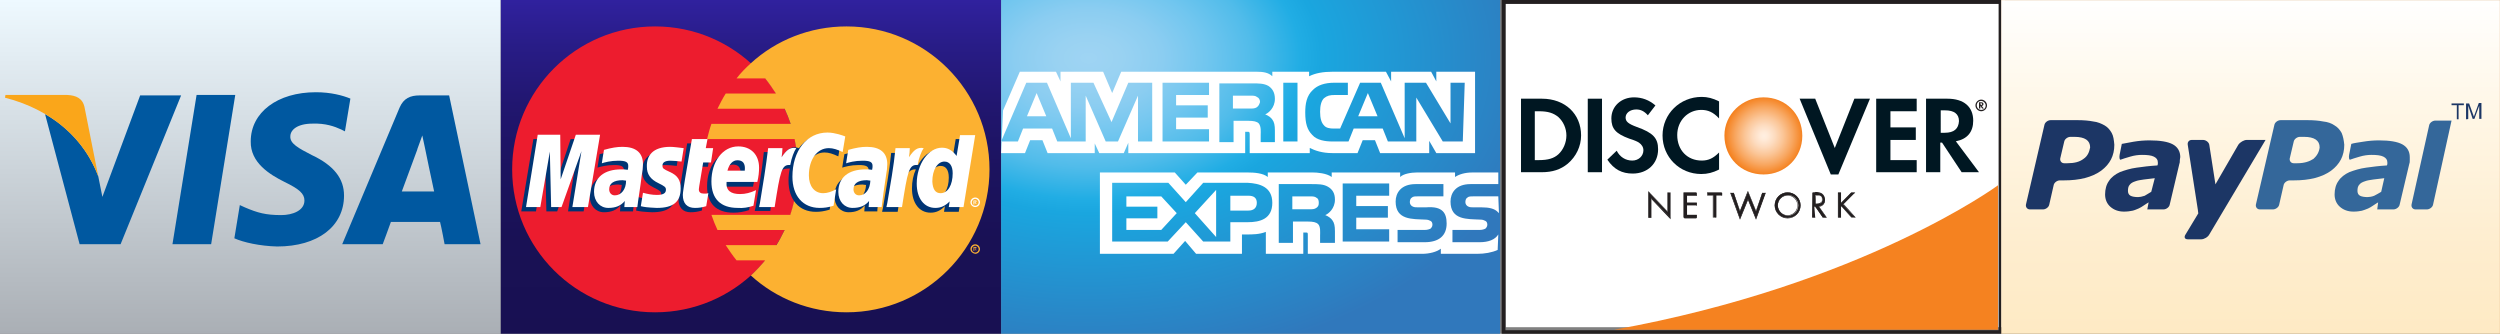 <?xml version="1.0" encoding="utf-8"?>
<!-- Generator: Adobe Illustrator 17.1.0, SVG Export Plug-In . SVG Version: 6.00 Build 0)  -->
<!DOCTYPE svg PUBLIC "-//W3C//DTD SVG 1.1//EN" "http://www.w3.org/Graphics/SVG/1.1/DTD/svg11.dtd">
<svg version="1.1" xmlns="http://www.w3.org/2000/svg" xmlns:xlink="http://www.w3.org/1999/xlink" x="0px" y="0px"
	 viewBox="0 0 12402.011 1655.435" enable-background="new 0 0 12402.011 1655.435" xml:space="preserve">
<rect x="0" y="0" width="12402.011" height="1655.435" fill="#808080" stroke="none"/>
<g id="Mastercard">
	<linearGradient id="SVGID_1_" gradientUnits="userSpaceOnUse" x1="3724.729" y1="-5.574293e-08" x2="3724.729" y2="1655.435">
		<stop  offset="0" style="stop-color:#30219E"/>
		<stop  offset="0.142" style="stop-color:#281C86"/>
		<stop  offset="0.317" style="stop-color:#21166F"/>
		<stop  offset="0.507" style="stop-color:#1C135F"/>
		<stop  offset="0.719" style="stop-color:#191155"/>
		<stop  offset="1" style="stop-color:#181052"/>
	</linearGradient>
	<rect x="2483.152" y="0" fill="url(#SVGID_1_)" width="2483.152" height="1655.435"/>
	<g>
		<g>
			<g>
				<circle fill="#ED1C2E" cx="3249.838" cy="840.19" r="709.112"/>
				<g>
					<path fill="#FCB131" d="M4199.619,131.078c-182.65,0-350.258,68.763-474.89,182.65c-25.786,23.637-49.423,47.274-70.911,75.209
						h141.822c19.34,23.637,36.53,49.423,53.721,75.209h-249.263c-15.042,23.637-27.935,49.423-40.828,75.209h333.068
						c10.744,23.637,21.488,49.423,30.084,75.209h-393.235c-8.595,23.637-15.042,49.423-21.488,75.209h434.062
						c10.744,49.423,15.042,98.846,15.042,150.418c0,79.507-12.893,154.716-36.53,225.627h-391.086
						c8.595,25.786,19.339,51.572,30.083,75.209h333.068c-12.893,25.786-25.786,51.572-40.828,75.209h-251.412
						c17.19,25.786,34.381,51.572,53.72,75.209h141.822c-21.488,25.786-45.125,51.572-70.911,75.209
						c124.632,113.887,292.24,182.65,474.89,182.65c391.086,0,709.112-318.026,709.112-709.112
						C4908.73,449.103,4590.705,131.078,4199.619,131.078z"/>
				</g>
			</g>
			<path fill="#FCB131" d="M4814.182,1235.573c0-12.893,10.744-23.637,23.637-23.637c12.893,0,23.637,10.744,23.637,23.637
				s-10.744,23.637-23.637,23.637C4824.926,1257.061,4814.182,1248.466,4814.182,1235.573z M4837.819,1252.764
				c10.744,0,17.191-8.595,17.191-17.19c0-8.595-8.595-17.19-17.191-17.19c-8.595,0-17.19,8.595-17.19,17.19
				C4820.628,1244.168,4827.075,1252.764,4837.819,1252.764z M4833.521,1244.168h-4.297v-19.339h8.595c2.148,0,4.297,0,4.297,0
				c2.149,2.149,2.149,2.149,2.149,4.298s-2.149,4.298-4.298,4.298l4.298,8.595h-4.298l-2.148-8.595h-4.298V1244.168
				L4833.521,1244.168z M4833.521,1233.424h2.149h2.148l2.149-2.149c0,0,0-2.149-2.149-2.149h-2.148h-2.149V1233.424z"/>
		</g>
		<g>
			<g>
				<path fill="#003473" d="M3084.379,917.547c-8.595,0-10.744-2.149-17.19-2.149c-42.977,0-66.614,15.042-66.614,45.125
					c0,17.19,10.744,30.083,27.935,30.083C3060.742,990.607,3082.23,960.524,3084.379,917.547z M3140.249,1048.626
					c-10.744,0-64.465,0-64.465,0l2.149-30.083c-19.339,23.637-45.125,34.381-81.655,34.381c-40.828,0-70.911-32.232-70.911-79.507
					c0-70.911,49.423-111.739,135.376-111.739c8.595,0,19.339,0,32.232,2.149c2.149-8.595,2.149-12.893,2.149-19.339
					c0-19.339-12.893-25.786-49.423-25.786s-68.762,8.595-81.655,12.893c0-4.298,10.744-66.614,10.744-66.614
					c38.679-10.744,64.465-15.042,92.399-15.042c66.614,0,100.995,30.083,100.995,85.953c0,15.042-2.149,34.381-6.447,58.018
					C3155.29,934.738,3142.397,1024.989,3140.249,1048.626z"/>
				<polygon fill="#003473" points="2895.283,1048.626 2817.925,1048.626 2860.902,771.427 2764.204,1048.626 2710.484,1048.626 
					2704.037,773.576 2658.912,1048.626 2585.852,1048.626 2646.019,689.772 2757.758,689.772 2764.204,889.612 2830.818,689.772 
					2953.301,689.772 				"/>
				<path fill="#003473" d="M4296.315,917.547c-8.595,0-10.744-2.149-17.19-2.149c-42.977,0-66.613,15.042-66.613,45.125
					c0,17.19,10.744,30.083,27.935,30.083C4270.53,990.607,4294.167,960.524,4296.315,917.547z M4352.185,1048.626
					c-10.744,0-64.465,0-64.465,0l2.149-30.083c-19.339,23.637-45.125,34.381-79.506,34.381c-40.828,0-70.911-32.232-70.911-79.507
					c0-70.911,49.423-111.739,135.375-111.739c8.596,0,19.34,0,32.232,2.149c2.149-8.595,2.149-12.893,2.149-19.339
					c0-19.339-12.893-25.786-49.423-25.786c-38.679,0-68.762,8.595-81.655,12.893c0-4.298,10.744-66.614,10.744-66.614
					c38.679-10.744,64.464-15.042,92.399-15.042c66.613,0,100.995,30.083,100.995,85.953c0,15.042-2.149,34.381-6.447,58.018
					C4367.227,934.738,4352.185,1024.989,4352.185,1048.626z"/>
				<path fill="#003473" d="M3481.912,1044.328c-21.488,6.446-36.53,8.595-55.869,8.595c-38.679,0-60.167-23.637-60.167-64.465
					c0-12.893,6.447-47.274,10.744-77.358c4.298-27.934,32.232-199.84,32.232-199.84h77.357l-8.595,45.125h45.125l-10.744,70.911
					h-47.274c-8.595,55.87-21.488,124.631-21.488,133.227c0,15.042,8.595,21.488,25.786,21.488c8.595,0,15.042,0,21.488-2.149
					L3481.912,1044.328z"/>
				<path fill="#003473" d="M3716.133,1042.179c-25.786,8.595-51.572,12.893-77.358,12.893
					c-85.953,0-131.078-45.125-131.078-131.078c0-98.846,55.869-174.055,133.227-174.055c62.316,0,103.144,40.828,103.144,105.292
					c0,21.488-2.149,42.976-8.595,70.911h-152.566c-4.298,42.977,21.488,60.167,66.614,60.167c27.935,0,51.572-6.446,79.506-19.339
					L3716.133,1042.179z M3673.157,868.124c0-6.446,8.595-51.572-36.53-51.572c-23.637,0-40.828,19.339-49.423,51.572H3673.157z"/>
				<path fill="#003473" d="M3185.374,848.785c0,36.53,17.191,62.316,58.018,81.655c30.083,15.042,36.53,19.339,36.53,32.232
					c0,19.339-12.893,25.786-45.125,25.786c-23.637,0-45.125-4.298-68.762-10.744c0,0-10.744,64.465-10.744,66.614
					c17.191,4.298,32.232,6.446,79.507,8.595c81.655,0,118.185-30.083,118.185-96.697c0-40.828-15.042-64.465-53.721-81.655
					c-32.232-15.042-36.53-17.19-36.53-32.232c0-15.042,12.893-23.637,38.679-23.637c15.042,0,36.53,2.149,55.869,4.298
					l10.744-68.763c-19.34-2.149-49.423-6.446-66.614-6.446C3215.457,749.939,3185.374,795.064,3185.374,848.785z"/>
				<path fill="#003473" d="M4090.029,756.386c21.488,0,40.827,6.446,68.762,19.339l12.893-77.358
					c-10.744-4.298-51.572-30.083-83.804-30.083c-51.572,0-94.548,25.786-124.632,66.614
					c-45.125-15.042-62.316,15.042-85.953,45.125l-19.339,4.298c2.149-10.744,2.149-19.339,2.149-30.083h-70.911
					c-8.595,90.251-25.786,182.65-40.828,272.901l-4.298,19.339h77.358c12.893-83.804,19.339-137.525,23.637-174.055l27.935-15.042
					c4.298-17.19,17.191-21.488,45.125-21.488c-4.298,19.339-6.447,38.679-6.447,60.167c0,94.548,51.572,154.716,135.376,154.716
					c21.488,0,38.679-2.149,68.762-10.744l12.893-81.655c-25.786,12.893-47.274,19.339-64.465,19.339
					c-45.125,0-70.911-32.232-70.911-88.102C3993.331,812.255,4032.01,756.386,4090.029,756.386z"/>
				<path fill="#003473" d="M4741.122,689.772l-17.191,103.143c-21.488-27.934-42.976-47.274-73.06-47.274
					c-38.679,0-73.06,30.083-96.697,73.06c-32.232-6.446-66.614-17.19-66.614-17.19l0,0c2.149-23.637,4.298-38.679,4.298-42.977
					h-70.911c-8.596,90.251-25.786,182.65-40.828,272.901l-4.298,19.339h77.358c10.744-66.614,19.339-122.483,23.637-167.608
					c25.786-23.637,38.679-45.125,66.614-42.977c-12.893,27.934-19.34,60.167-19.34,94.548c0,73.06,36.53,120.334,92.4,120.334
					c27.935,0,49.423-10.744,70.911-32.232l-4.298,27.934h73.06l58.018-358.854C4816.331,689.772,4741.122,689.772,4741.122,689.772
					z M4644.425,979.863c-25.786,0-38.679-19.339-38.679-58.018c0-58.018,25.786-98.846,60.167-98.846
					c25.786,0,40.828,19.339,40.828,58.018C4706.741,939.036,4680.955,979.863,4644.425,979.863z"/>
			</g>
			<g>
				<polygon fill="#FFFFFF" points="2916.771,1027.137 2839.413,1027.137 2884.539,749.939 2785.693,1027.137 2734.121,1027.137 
					2727.675,752.088 2680.4,1027.137 2609.489,1027.137 2667.507,668.284 2779.246,668.284 2781.395,889.612 2856.604,668.284 
					2976.938,668.284 				"/>
				<path fill="#FFFFFF" d="M3105.867,896.059c-8.595,0-10.744-2.149-17.191-2.149c-42.976,0-66.614,15.042-66.614,45.125
					c0,17.19,10.744,30.083,27.935,30.083C3082.23,969.119,3105.867,939.036,3105.867,896.059z M3161.737,1027.137
					c-10.744,0-64.465,0-64.465,0l2.149-30.083c-19.339,23.637-45.125,34.381-81.655,34.381c-40.828,0-70.911-32.232-70.911-79.507
					c0-70.911,49.423-111.739,135.376-111.739c8.595,0,19.34,0,32.232,2.149c2.149-10.744,2.149-12.893,2.149-19.339
					c0-19.339-12.893-25.786-49.423-25.786c-38.679,0-68.762,8.595-81.655,12.893c0-4.298,10.744-66.614,10.744-66.614
					c38.679-10.744,64.465-15.042,92.399-15.042c66.614,0,100.995,30.083,100.995,85.953c0,15.042-2.149,34.381-6.446,58.018
					C3178.927,913.249,3163.885,1003.5,3161.737,1027.137z"/>
				<path fill="#FFFFFF" d="M4193.172,676.879l-12.893,77.358c-27.935-12.893-47.274-19.339-68.763-19.339
					c-58.018,0-98.846,55.87-98.846,135.376c0,53.721,27.935,88.102,70.911,88.102c19.34,0,40.827-6.446,64.465-19.339
					l-12.893,81.655c-27.935,8.595-47.274,10.744-68.762,10.744c-83.804,0-135.376-60.167-135.376-154.716
					c0-128.929,70.911-219.18,174.054-219.18C4141.6,657.54,4182.428,672.582,4193.172,676.879z"/>
				<path fill="#FFFFFF" d="M4317.804,896.059c-8.595,0-10.744-2.149-17.19-2.149c-42.977,0-66.614,15.042-66.614,45.125
					c0,17.19,10.744,30.083,27.935,30.083C4294.167,969.119,4315.655,939.036,4317.804,896.059z M4373.673,1027.137
					c-10.744,0-64.465,0-64.465,0l2.149-30.083c-19.339,23.637-45.125,34.381-81.655,34.381c-40.828,0-70.912-32.232-70.912-79.507
					c0-70.911,49.423-111.739,135.376-111.739c8.596,0,19.34,0,32.232,2.149c2.149-10.744,2.149-12.893,2.149-19.339
					c0-19.339-12.893-25.786-49.423-25.786c-38.679,0-68.763,8.595-81.656,12.893c0-4.298,10.744-66.614,10.744-66.614
					c38.679-10.744,64.465-15.042,92.4-15.042c66.613,0,100.995,30.083,100.995,85.953c0,15.042-2.149,34.381-6.447,58.018
					C4388.715,913.249,4375.822,1003.5,4373.673,1027.137z"/>
				<path fill="#FFFFFF" d="M3503.4,1022.84c-21.488,6.446-36.53,8.595-55.869,8.595c-38.679,0-60.167-21.488-60.167-64.465
					c0-12.893,6.447-47.274,10.744-77.358c4.298-27.934,34.381-199.84,34.381-199.84h77.358l-8.595,45.125h36.53l-10.744,70.911
					h-38.679c-8.595,55.87-21.488,124.631-21.488,133.227c0,15.042,8.595,21.488,25.786,21.488c8.595,0,15.042,0,21.488-2.149
					L3503.4,1022.84z"/>
				<path fill="#FFFFFF" d="M3737.622,1020.691c-25.786,8.595-51.572,12.893-77.358,10.744
					c-85.953,0-131.078-45.125-131.078-131.078c0-98.846,55.869-174.055,133.227-174.055c62.316,0,103.144,40.828,103.144,105.292
					c0,21.488-2.149,42.977-8.595,70.911h-152.566c-4.298,42.976,21.488,60.167,66.614,60.167c27.935,0,51.572-6.446,79.506-19.339
					L3737.622,1020.691z M3694.645,846.636c0-6.446,8.595-51.572-36.53-51.572c-23.637,0-40.828,19.339-49.423,51.572H3694.645z"/>
				<path fill="#FFFFFF" d="M3209.011,827.296c0,36.53,17.19,62.316,58.018,81.655c30.084,15.042,36.53,19.339,36.53,32.232
					c0,17.19-12.893,25.786-45.125,25.786c-23.637,0-45.125-4.298-68.762-10.744c0,0-10.744,64.465-10.744,66.614
					c17.19,4.298,32.232,6.446,79.506,8.595c81.655,0,118.185-30.083,118.185-96.697c0-40.828-15.042-64.465-53.72-81.655
					c-32.232-15.042-36.53-17.19-36.53-32.232c0-15.042,12.893-23.637,38.679-23.637c15.042,0,36.53,2.149,55.869,4.298
					l10.744-66.614c-19.339-2.149-49.423-6.446-66.614-6.446C3236.946,728.45,3206.862,773.576,3209.011,827.296z"/>
				<path fill="#FFFFFF" d="M4779.801,1027.137h-73.06l4.298-27.934c-21.488,21.488-42.977,32.232-70.911,32.232
					c-55.87,0-92.4-47.274-92.4-120.334c0-96.697,58.019-178.352,124.632-178.352c30.083,0,51.572,12.893,73.06,40.828
					l17.191-103.143h75.208L4779.801,1027.137z M4665.913,958.375c36.53,0,60.167-40.828,60.167-98.846
					c0-36.53-15.042-58.018-40.828-58.018c-34.381,0-60.167,40.828-60.167,98.846
					C4627.234,939.036,4640.127,958.375,4665.913,958.375z"/>
				<path fill="#FFFFFF" d="M4442.436,734.897c-8.595,90.251-25.786,182.65-40.828,272.901l-4.298,19.339h77.358
					c27.935-178.352,34.381-212.733,77.357-208.436c6.447-36.53,19.339-68.763,30.083-83.804
					c-32.232-6.446-49.423,10.744-73.06,45.125c2.149-15.042,4.298-30.083,4.298-45.125H4442.436z"/>
				<path fill="#FFFFFF" d="M3810.681,734.897c-10.744,90.251-25.786,182.65-40.828,272.901l-4.298,19.339h77.358
					c27.935-178.352,34.381-212.733,77.357-208.436c6.447-36.53,19.34-68.763,30.084-83.804
					c-32.232-6.446-49.423,10.744-73.06,45.125c2.149-15.042,4.298-30.083,4.298-45.125
					C3879.444,734.897,3810.681,734.897,3810.681,734.897z"/>
				<g>
					<path fill="#FFFFFF" d="M4814.182,1003.5c0-12.893,10.744-23.637,23.637-23.637c12.893,0,23.637,10.744,23.637,23.637
						s-10.744,23.637-23.637,23.637C4824.926,1027.137,4814.182,1016.393,4814.182,1003.5z M4837.819,1020.691
						c10.744,0,17.191-8.595,17.191-17.19s-8.595-17.19-17.191-17.19c-8.595,0-17.19,8.595-17.19,17.19
						C4820.628,1014.244,4827.075,1020.691,4837.819,1020.691z M4833.521,1014.244h-4.297v-19.339h8.595c2.148,0,4.297,0,4.297,0
						c2.149,0,2.149,2.149,2.149,4.298c0,2.149-2.149,4.298-4.298,4.298l4.298,8.595h-4.298l-2.148-8.595h-4.298V1014.244
						L4833.521,1014.244z M4833.521,1001.351h2.149h2.148l2.149-2.149c0,0,0-2.149-2.149-2.149h-2.148h-2.149V1001.351
						L4833.521,1001.351z"/>
				</g>
			</g>
		</g>
	</g>
</g>
<g id="Visa">
	<linearGradient id="SVGID_2_" gradientUnits="userSpaceOnUse" x1="1241.576" y1="-5.574384e-08" x2="1241.576" y2="1655.435">
		<stop  offset="0" style="stop-color:#EEF9FF"/>
		<stop  offset="1" style="stop-color:#AAAFB5"/>
	</linearGradient>
	<rect x="0" y="0" fill="url(#SVGID_2_)" width="2483.152" height="1655.435"/>
	<g>
		<path fill="#0058A0" d="M695.25,473.339L507.874,976.771l-20.318-101.59c-45.151-121.907-133.195-234.784-264.133-309.284
			l171.573,645.658h203.179l300.253-738.217L695.25,473.339"/>
		<polyline fill="#0058A0" points="855.536,1211.556 975.186,471.082 1167.077,471.082 1047.427,1211.556 855.536,1211.556 		"/>
		<path fill="#0058A0" d="M1738.236,489.142c-38.378-15.803-97.074-31.605-171.573-31.605
			c-189.634,0-322.829,99.332-322.829,243.814c-2.257,106.105,94.817,164.8,167.058,200.921
			c74.499,36.121,99.332,58.696,99.332,92.559c0,49.666-58.696,72.242-115.135,72.242c-76.757,0-117.392-11.288-180.604-38.379
			l-24.833-11.288l-27.09,164.8c45.151,20.318,126.422,38.379,212.209,40.635c200.921,0,331.859-99.332,331.859-252.845
			c0-83.529-49.666-148.998-160.286-200.921c-65.469-33.863-108.362-56.439-106.104-92.559c0-31.605,33.863-63.211,110.62-63.211
			c63.211-2.258,108.362,13.545,142.225,29.348l18.06,9.03L1738.236,489.142"/>
		<path fill="#0058A0" d="M2228.123,473.339h-146.74c-45.151,0-79.014,13.545-99.332,60.954L1697.6,1211.556h200.922
			c0,0,33.863-90.302,40.636-110.62c22.575,0,216.724,0,243.815,0c6.773,24.833,22.575,110.62,22.575,110.62h178.346
			L2228.123,473.339 M1993.338,949.681c15.803-42.893,76.757-207.694,76.757-207.694c-2.258,2.258,15.803-42.893,24.833-69.984
			l13.545,63.211c0,0,36.121,176.088,45.151,214.467C2122.018,949.681,2031.716,949.681,1993.338,949.681z"/>
		<path fill="#FAA61A" d="M334.043,471.082H27.017l-2.258,13.545c239.3,60.954,397.328,212.209,462.797,390.555L419.83,534.293
			C410.8,486.884,376.937,473.339,334.043,471.082z"/>
	</g>
</g>
<g id="Amex">
	<g>
		
			<radialGradient id="SVGID_3_" cx="5454.494" cy="1326.409" r="0" gradientTransform="matrix(6.77 0 0 -4.456 -29485.697 6935.055)" gradientUnits="userSpaceOnUse">
			<stop  offset="0" style="stop-color:#9FD4F3"/>
			<stop  offset="0.071" style="stop-color:#99D2F2"/>
			<stop  offset="0.158" style="stop-color:#8BCDF1"/>
			<stop  offset="0.252" style="stop-color:#71C6EF"/>
			<stop  offset="0.351" style="stop-color:#51BCEA"/>
			<stop  offset="0.455" style="stop-color:#21ADE4"/>
			<stop  offset="0.5" style="stop-color:#1AA6DF"/>
			<stop  offset="1" style="stop-color:#3078BC"/>
		</radialGradient>
		<path fill="url(#SVGID_3_)" d="M7441.883,1024.246"/>
		
			<radialGradient id="SVGID_4_" cx="5153.035" cy="1490.292" r="340.932" gradientTransform="matrix(6.77 0 0 -4.51 -29485.697 7009.196)" gradientUnits="userSpaceOnUse">
			<stop  offset="0" style="stop-color:#9FD4F3"/>
			<stop  offset="0.071" style="stop-color:#99D2F2"/>
			<stop  offset="0.158" style="stop-color:#8BCDF1"/>
			<stop  offset="0.252" style="stop-color:#71C6EF"/>
			<stop  offset="0.351" style="stop-color:#51BCEA"/>
			<stop  offset="0.455" style="stop-color:#21ADE4"/>
			<stop  offset="0.5" style="stop-color:#1AA6DF"/>
			<stop  offset="1" style="stop-color:#3078BC"/>
		</radialGradient>
		<path fill="url(#SVGID_4_)" d="M7441.883,0H4966.305v1655.435h2475.579v-546.101"/>
		<path fill="#FFFFFF" d="M5190.529,576.925l-48.048-115.315l-48.048,115.315 M6234.776,532.081
			c-9.61,6.407-19.219,6.407-35.235,6.407h-83.284v-64.064h86.487c12.813,0,25.626,0,32.032,6.407
			c9.609,3.202,16.016,12.814,16.016,25.625C6247.589,516.065,6244.386,525.674,6234.776,532.081z M6833.777,576.925
			l-48.048-115.315l-48.048,115.315H6833.777z M5715.856,701.851h-70.471V474.423l-99.299,227.427h-60.861l-99.3-227.427v227.427
			h-140.941l-25.625-64.064h-144.145l-25.625,64.064h-83.284l124.925-291.491h102.503l118.519,275.475V410.359h112.112
			l89.69,195.395l83.284-195.395h118.519V701.851L5715.856,701.851z M5997.739,701.851h-230.631V410.359h230.631v60.862h-163.364
			v51.251h156.958v60.862h-156.958v57.657h163.364V701.851z M6324.466,490.438c0,44.846-32.032,70.471-48.048,76.878
			c16.016,6.407,28.829,16.016,35.235,25.625c9.609,12.814,12.813,28.83,12.813,54.455v57.657h-70.471v-35.235
			c0-16.016,3.203-41.641-9.61-57.657c-9.609-9.609-25.625-12.814-51.251-12.814h-73.674v105.706h-70.471V413.562h160.16
			c35.235,0,60.861,0,83.284,12.814C6311.653,439.187,6324.466,458.405,6324.466,490.438z M6436.579,701.851h-70.471V410.359h70.471
			V701.851z M7256.601,701.851h-99.3l-131.332-217.818v217.818h-140.941l-25.625-64.064h-144.145l-25.625,64.064h-80.081
			c-35.235,0-76.877-6.407-99.299-32.032c-25.626-25.625-35.235-57.657-35.235-112.112c0-41.641,6.406-83.283,38.438-112.112
			c22.422-22.423,57.658-35.235,105.706-35.235h67.267v60.862h-64.064c-25.625,0-38.438,3.202-54.455,16.016
			c-12.813,12.814-19.219,35.235-19.219,67.267s6.406,54.455,19.219,67.267c9.609,12.814,28.829,16.016,48.048,16.016h32.032
			l99.3-227.427h102.502l118.519,275.475V410.359h105.706l121.722,201.802V410.359h70.471L7256.601,701.851L7256.601,701.851z
			 M4966.305,759.508h118.519l25.625-64.064h60.861l25.626,64.064h233.834V711.46l22.422,48.048h121.722l22.422-51.251v51.251
			h579.781V653.802h12.812c6.407,0,9.61,0,9.61,12.814v92.894h297.898v-25.625c25.626,12.814,60.861,25.625,112.112,25.625h124.925
			l25.626-64.064h60.861l25.625,64.064h243.444v-60.862l35.235,60.862h192.192V355.906h-192.192v48.048l-25.626-48.048h-198.599
			v48.048l-25.625-48.048h-265.867c-44.845,0-83.283,6.407-115.315,22.423v-22.423h-182.583v22.423
			c-19.219-19.219-48.048-22.423-76.877-22.423h-672.674l-44.845,105.706l-44.845-105.706H5261v48.048l-22.422-48.048h-179.38
			l-83.284,192.193L4966.305,759.508L4966.305,759.508z"/>
		<path fill="#FFFFFF" d="M7432.777,974.124h-124.925c-12.812,0-22.422,0-28.829,6.407c-6.406,3.202-9.61,12.814-9.61,22.423
			c0,9.609,6.406,19.218,16.016,22.423c6.406,3.202,16.016,3.202,25.625,3.202h38.438c38.438,0,64.064,6.407,80.081,22.423
			c3.203,3.203,3.203,3.203,6.406,6.407 M7432.777,1163.112c-16.016,25.625-48.048,38.439-92.893,38.439h-134.535v-60.862h134.535
			c12.813,0,22.422-3.202,28.829-6.407c3.203-3.202,9.61-9.609,9.61-19.219s-3.203-16.016-9.61-19.218
			c-6.406-3.203-12.813-6.407-25.626-6.407c-64.064-3.202-147.348,3.202-147.348-89.69c0-41.641,25.626-86.487,99.3-86.487h137.738
			v-57.657h-128.128c-38.438,0-67.267,9.609-86.486,22.423v-22.423h-188.99c-28.829,0-67.267,6.407-83.283,22.423v-22.423h-339.541
			v22.423c-25.625-19.219-73.674-22.423-92.893-22.423h-224.225v22.423c-22.423-19.219-67.268-22.423-99.3-22.423h-249.85
			l-57.658,60.862l-54.455-60.862h-371.572v403.604h365.166l57.658-64.064l54.455,64.064h227.428v-96.096h22.422
			c28.829,0,64.064,0,96.096-12.814v108.91h185.786v-105.706h9.61c12.813,0,12.813,0,12.813,12.814v92.894h566.968
			c35.235,0,73.674-9.609,92.893-25.625v25.625h179.38c38.438,0,73.674-6.407,102.502-19.219L7432.777,1163.112L7432.777,1163.112z
			 M7157.301,1047.797c12.813,12.814,19.219,32.032,19.219,60.862c0,60.862-38.438,92.894-108.909,92.894h-134.535v-60.862h134.535
			c12.813,0,22.422-3.202,28.829-6.407c3.203-3.202,9.61-9.609,9.61-19.219s-3.203-16.016-9.61-19.218
			c-6.406-3.203-12.813-6.407-25.626-6.407c-64.064-3.202-147.348,3.202-147.348-89.69c0-41.641,25.626-86.487,99.3-86.487h137.738
			v60.862h-128.128c-12.812,0-22.422,0-28.829,6.407c-6.406,3.202-9.61,12.814-9.61,22.423c0,9.609,6.406,19.218,16.016,22.423
			c6.406,3.202,16.016,3.202,25.625,3.202h38.438C7115.659,1025.374,7141.285,1031.781,7157.301,1047.797z M6529.472,1031.781
			c-9.609,6.407-19.219,6.407-35.235,6.407h-83.283v-64.064h86.486c12.813,0,25.626,0,32.032,6.407
			c9.61,3.202,12.813,12.814,12.813,25.625C6542.285,1018.967,6539.081,1025.374,6529.472,1031.781z M6574.316,1067.016
			c16.016,6.407,28.829,16.016,35.235,25.625c9.61,12.814,12.813,28.83,12.813,54.455v57.657h-73.674v-35.234
			c0-16.016,3.203-44.846-9.61-57.657c-9.609-9.609-25.625-12.814-51.251-12.814h-73.674v105.706h-70.471V913.262h160.161
			c35.235,0,60.861,0,83.283,12.814s35.235,32.032,35.235,64.064C6622.365,1034.983,6590.333,1060.611,6574.316,1067.016z
			 M6660.803,910.059h230.631v60.862h-163.364v51.251h156.957v57.657h-156.957v57.657h163.364v60.862h-230.631V910.059z
			 M6193.135,1044.595h-89.69v-73.674h89.69c25.625,0,41.642,9.609,41.642,35.235
			C6234.776,1031.781,6218.76,1044.595,6193.135,1044.595z M6032.974,1175.925l-105.706-118.519l105.706-115.315V1175.925z
			 M5760.701,1140.691h-172.974v-57.657h153.754v-57.657h-153.754v-51.251h172.974l76.877,83.283L5760.701,1140.691z
			 M6311.653,1006.156c0,80.08-60.861,96.096-121.722,96.096h-86.487v96.096H5968.91l-86.487-96.096l-89.69,96.096h-275.476V906.857
			h278.679l86.487,96.096l86.487-96.096h221.021C6247.589,910.059,6311.653,926.075,6311.653,1006.156z"/>
	</g>
</g>
<g id="Discover">
	<rect x="7470.005" y="0.163" fill="#FFFFFF" width="2477" height="1623"/>
	<g>
		<path fill="#F58220" d="M9911.628,919.202c0,0-671.881,494.453-1905.053,716.63h1905.053V919.202z"/>
		<path fill="#231F20" d="M9919.974,0H7449.457v1655.435H9928.32V0H9919.974z M9914.744,19.604c0,17.425,0,1598.802,0,1618.405
			c-18.779,0-2429.815,0-2446.508,0c0-17.425,0-1598.802,0-1618.405C7484.929,19.604,9895.965,19.604,9914.744,19.604z"/>
		<path fill="#E83530" d="M9794.451,1311.758"/>
		
			<radialGradient id="SVGID_5_" cx="5842.767" cy="-131.986" r="31.433" gradientTransform="matrix(6.08 0 0 6.123 -26773.283 1482.42)" gradientUnits="userSpaceOnUse">
			<stop  offset="0.006" style="stop-color:#FFEFE1"/>
			<stop  offset="0.109" style="stop-color:#FFEAD8"/>
			<stop  offset="0.278" style="stop-color:#FDDCC0"/>
			<stop  offset="0.492" style="stop-color:#FBC698"/>
			<stop  offset="0.741" style="stop-color:#F8A761"/>
			<stop  offset="1" style="stop-color:#F58220"/>
		</radialGradient>
		<path fill="url(#SVGID_5_)" d="M8748.773,482.936c-105.985,0-194.307,84.513-194.307,189.043
			c0,111.202,83.905,193.491,194.307,193.491c108.193,0,192.099-84.513,192.099-191.266
			C8940.872,565.225,8856.967,482.936,8748.773,482.936z"/>
		<path fill="#001722" d="M7649.174,489.608h-103.777v364.742h101.569c55.201,0,94.945-13.344,130.274-42.257
			c41.953-35.584,66.241-86.738,66.241-140.114C7843.48,565.225,7763.992,489.608,7649.174,489.608z M7730.871,765.388
			c-22.08,20.017-50.785,28.912-97.153,28.912h-19.872V551.88h19.872c46.369,0,72.865,8.897,97.153,28.912
			c24.289,22.24,39.745,55.601,39.745,91.185C7770.616,707.564,7755.16,743.148,7730.871,765.388z"/>
		<rect x="7876.601" y="489.608" fill="#001722" width="70.657" height="364.742"/>
		<path fill="#001722" d="M8119.485,629.723c-41.953-15.568-55.201-26.689-55.201-46.704c0-22.24,22.081-40.032,52.993-40.032
			c22.08,0,39.744,8.897,57.409,28.912l37.536-48.929c-30.912-26.689-66.241-40.032-105.985-40.032
			c-64.033,0-112.609,44.481-112.609,104.53c0,51.152,22.08,75.618,88.321,100.081c28.704,8.897,41.953,15.568,48.577,20.017
			c13.248,8.897,22.08,22.24,22.08,37.809c0,28.912-24.288,51.152-55.201,51.152c-33.12,0-61.825-17.792-77.281-48.929
			l-46.369,44.481c33.12,48.929,72.865,68.944,125.857,68.944c72.865,0,125.858-48.929,125.858-120.098
			C8225.47,685.324,8201.182,658.635,8119.485,629.723z"/>
		<path fill="#001722" d="M8247.551,671.979c0,106.753,83.905,191.266,192.099,191.266c30.912,0,57.408-6.672,88.321-22.24v-84.513
			c-28.705,28.912-52.993,40.032-86.113,40.032c-70.657,0-121.442-51.152-121.442-126.77c0-71.169,52.993-124.545,119.234-124.545
			c33.12,0,59.616,11.12,88.321,42.257v-84.513c-30.913-15.569-57.409-22.24-86.113-22.24
			C8333.664,480.712,8247.551,565.225,8247.551,671.979z"/>
		<polygon fill="#001722" points="9102.059,734.251 9004.905,489.608 8927.624,489.608 9082.187,865.47 9119.723,865.47 
			9276.493,489.608 9199.212,489.608 		"/>
		<polygon fill="#001722" points="9307.405,854.349 9508.336,854.349 9508.336,794.3 9378.062,794.3 9378.062,694.219 
			9503.92,694.219 9503.92,631.946 9378.062,631.946 9378.062,551.882 9508.336,551.882 9508.336,489.608 9307.405,489.608 		"/>
		<path fill="#001722" d="M9788.756,598.586c0-68.944-46.368-108.978-128.065-108.978h-105.985v364.742h70.656V707.564h8.833
			l97.153,146.786h86.113l-114.818-153.459C9760.052,689.771,9788.756,654.187,9788.756,598.586z M9647.442,658.635h-19.872V547.433
			h22.08c44.16,0,68.449,17.792,68.449,53.377C9715.892,638.618,9693.811,658.635,9647.442,658.635z"/>
		<path fill="#231F20" d="M9839.541,516.296c0-6.672-4.416-8.897-11.04-8.897h-11.04v31.137h6.624v-13.344l8.832,13.344h8.832
			l-11.04-13.344C9837.333,525.193,9839.541,520.745,9839.541,516.296z M9826.293,520.745L9826.293,520.745l-2.208-8.897h2.208
			c4.416,0,6.624,2.223,6.624,4.448C9832.917,520.745,9830.709,520.745,9826.293,520.745z"/>
		<path fill="#231F20" d="M9828.501,494.056c-15.456,0-28.704,13.344-28.704,28.912c0,15.569,13.248,28.912,28.704,28.912
			s28.704-13.344,28.704-28.912C9857.205,507.401,9843.957,494.056,9828.501,494.056z M9828.501,545.208
			c-13.248,0-22.08-11.12-22.08-22.24c0-13.344,8.832-22.24,22.08-22.24c11.04,0,22.08,11.12,22.08,22.24
			C9850.581,536.313,9841.749,545.208,9828.501,545.208z"/>
		<path fill="#231F20" d="M8179.102,952.207l94.945,100.081v-95.633h13.248v126.77l-94.945-100.081v93.41h-13.248V952.207z"/>
		<path fill="#231F20" d="M8176.894,952.207v128.994h15.456c0,0,0-86.738,0-93.41c4.416,4.448,94.945,100.081,94.945,100.081
			V954.431h-15.456c0,0,0,86.738,0,93.41c-4.416-4.448-94.945-100.081-94.945-100.081V952.207L8176.894,952.207z M8181.31,954.431
			c4.416,4.448,94.945,100.081,94.945,100.081s0-93.41,0-97.858c2.208,0,8.832,0,11.04,0c0,2.223,0,117.873,0,124.545
			c-4.416-4.448-94.945-100.081-94.945-100.081s0,93.41,0,95.633c-2.208,0-8.832,0-11.04,0
			C8181.31,1074.529,8181.31,961.103,8181.31,954.431z"/>
		<path fill="#231F20" d="M8353.536,956.654h64.033v13.344h-48.577v35.584h48.577v13.344h-48.577v48.929h48.577v13.344h-64.033
			V956.654z"/>
		<path fill="#231F20" d="M8415.36,954.431h-64.032v124.545h66.24v-13.344c0,0-46.368,0-48.576,0c0-2.224,0-42.257,0-44.481
			c2.208,0,48.576,0,48.576,0v-15.568c0,0-46.368,0-48.576,0c0-2.224,0-31.137,0-33.36c2.208,0,48.576,0,48.576,0L8415.36,954.431
			L8415.36,954.431z M8415.36,958.879c0,2.224,0,8.897,0,11.12c-2.208,0-48.576,0-48.576,0v40.032c0,0,46.368,0,48.576,0
			c0,2.223,0,8.897,0,11.12c-2.208,0-48.576,0-48.576,0v51.152c0,0,46.368,0,48.576,0c0,2.224,0,8.897,0,11.12
			c-2.208,0-57.408,0-59.616,0c0-2.224,0-117.873,0-120.098C8355.744,958.879,8413.152,958.879,8415.36,958.879z"/>
		<path fill="#231F20" d="M8512.515,1078.976h-13.249V969.998h-28.704v-13.344h72.865v13.344h-28.704v108.978H8512.515z"/>
		<path fill="#231F20" d="M8541.219,954.431h-72.865v15.568c0,0,26.496,0,28.704,0c0,2.224,0,108.978,0,108.978h15.457
			c0,0,0-106.753,0-108.978c2.208,0,28.704,0,28.704,0V954.431L8541.219,954.431z M8539.011,958.879c0,2.224,0,8.897,0,11.12
			c-2.208,0-28.704,0-28.704,0s0,106.753,0,108.978c-2.208,0-8.833,0-11.041,0c0-2.224,0-108.978,0-108.978s-26.496,0-28.704,0
			c0-2.223,0-8.897,0-11.12C8472.77,958.879,8536.803,958.879,8539.011,958.879z"/>
		<path fill="#231F20" d="M8631.748,1047.841l39.744-97.858l39.745,97.858l30.912-91.185h15.456l-46.368,128.994l-39.745-97.858
			l-39.744,97.858l-46.369-128.994h15.457L8631.748,1047.841z"/>
		<path fill="#231F20" d="M8669.284,949.983c0,0-35.328,88.961-37.536,95.633c-2.208-6.672-30.912-88.961-30.912-88.961h-17.665
			l48.577,133.442c0,0,37.536-93.41,39.744-97.858c2.208,6.672,39.745,97.858,39.745,97.858l48.576-133.442h-17.664
			c0,0-28.704,84.513-30.912,88.961c-2.208-6.672-39.745-97.858-39.745-97.858L8669.284,949.983z M8633.956,1047.841
			c0,0,35.328-88.961,37.536-95.633c2.208,4.448,39.745,97.858,39.745,97.858l33.12-93.41c2.208,0,8.832,0,11.04,0
			c-2.208,2.223-41.952,117.873-44.16,124.545c-2.208-6.672-39.745-97.858-39.745-97.858s-37.536,93.41-39.744,97.858
			c-2.208-6.672-44.161-120.098-44.161-124.545c2.208,0,11.04,0,11.04,0c0,2.223,33.121,93.41,33.121,93.41L8633.956,1047.841z"/>
		<path fill="#231F20" d="M8932.04,1018.928c0,35.584-28.704,62.273-64.033,62.273c-35.328,0-64.032-28.912-64.032-62.273
			c0-35.584,28.704-64.497,64.032-64.497C8903.336,954.431,8932.04,983.343,8932.04,1018.928z M8819.431,1018.928
			c0,26.689,22.08,51.152,50.784,51.152c26.497,0,50.785-22.24,50.785-51.152c0-26.689-22.08-51.152-50.785-51.152
			C8841.511,967.775,8819.431,990.015,8819.431,1018.928z"/>
		<path fill="#231F20" d="M8803.975,1018.928c0,35.584,28.704,64.497,64.032,64.497c35.329,0,64.033-28.912,64.033-64.497
			c0-35.584-28.704-64.497-64.033-64.497C8832.679,954.431,8803.975,983.343,8803.975,1018.928z M8806.183,1018.928
			c0-33.361,28.704-62.273,61.824-62.273c33.121,0,61.825,28.912,61.825,62.273c0,33.36-28.704,62.273-61.825,62.273
			C8834.887,1078.976,8806.183,1052.289,8806.183,1018.928z"/>
		<path fill="#231F20" d="M8817.223,1018.928c0,28.912,22.08,51.152,50.784,51.152c28.705,0,50.785-22.24,50.785-51.152
			s-22.08-51.152-50.785-51.152C8841.511,965.551,8817.223,990.015,8817.223,1018.928z M8819.431,1018.928
			c0-26.689,22.08-48.929,48.576-48.929c26.497,0,48.577,22.24,48.577,48.929s-22.08,48.929-48.577,48.929
			C8841.511,1067.856,8819.431,1045.616,8819.431,1018.928z"/>
		<path fill="#231F20" d="M9004.905,1078.976h-13.248V956.654h17.664c22.08,0,44.161,6.672,44.161,33.36
			c0,17.792-11.041,31.137-30.913,33.36l37.536,55.601h-17.664l-37.536-53.377h-4.416L9004.905,1078.976L9004.905,1078.976z
			 M9004.905,1012.255h4.416c15.456,0,30.912-2.223,30.912-22.24s-15.456-22.24-30.912-22.24h-4.416V1012.255L9004.905,1012.255z"/>
		<path fill="#231F20" d="M8991.657,954.431L8991.657,954.431l-2.208,124.545h15.456c0,0,0-51.152,0-53.377h2.208l0,0l35.328,53.377
			h17.664h2.208c0,0-37.536-53.377-39.744-55.601c17.664-2.224,28.704-15.568,28.704-35.584c0-24.464-15.456-35.584-46.368-35.584
			C9009.321,954.431,8991.657,954.431,8991.657,954.431z M9009.321,958.879c28.704,0,44.16,11.12,44.16,33.361
			c0,17.792-11.04,31.137-28.704,33.36h-2.208c0,0,35.328,51.152,37.536,55.601c-4.416,0-13.248,0-13.248,0l0,0l-35.328-53.377
			h-4.416h-2.208c0,0,0,51.152,0,53.377c-2.208,0-8.832,0-11.04,0c0-2.224,0-117.873,0-120.098
			C8993.865,958.879,9009.321,958.879,9009.321,958.879z"/>
		<path fill="#231F20" d="M9004.905,967.775L9004.905,967.775l-2.208,46.704h4.416c15.456,0,30.912-2.224,30.912-22.24
			C9038.025,969.998,9020.361,967.775,9004.905,967.775L9004.905,967.775z M9009.321,969.999c15.456,0,28.704,2.224,28.704,20.017
			c0,17.792-15.456,20.017-28.704,20.017h-2.208c0-2.224,0-40.032,0-42.257C9007.113,969.999,9009.321,969.999,9009.321,969.999z"/>
		<path fill="#231F20" d="M9183.756,956.654h17.664l-57.409,57.824l59.617,64.497h-17.664l-50.785-55.601l-2.208,2.224v53.377
			h-13.248V956.654h13.248v53.377L9183.756,956.654z"/>
		<path fill="#231F20" d="M9201.42,954.431h-17.664c0,0-46.369,46.704-50.785,51.152c0-4.448,0-51.152,0-51.152h-15.456v124.545
			h15.456v-53.377c0,0,2.208,0,2.208-2.224c2.208,2.224,48.577,55.601,48.577,55.601h19.872h2.208c0,0-57.409-64.497-59.617-66.721
			c2.208-2.223,57.409-57.824,57.409-57.824H9201.42z M9199.212,958.879c-4.416,4.448-55.201,55.601-55.201,55.601
			s55.201,60.049,57.409,64.497c-4.416,0-15.456,0-15.456,0l0,0l-48.577-55.601l0,0l-4.415,4.448c0,0,0,48.929,0,53.377
			c-2.208,0-8.833,0-11.041,0c0-2.224,0-117.873,0-120.098c2.208,0,8.833,0,11.041,0c0,2.224,0,53.377,0,53.377l52.992-53.377
			C9185.964,958.879,9194.796,958.879,9199.212,958.879z"/>
	</g>
</g>
<g id="Paypal">
	<g>
		
			<linearGradient id="SVGID_6_" gradientUnits="userSpaceOnUse" x1="6240.252" y1="244.043" x2="6240.252" y2="514.301" gradientTransform="matrix(6.123 0 0 6.123 -27047.207 -1494.152)">
			<stop  offset="0" style="stop-color:#FFFFFF"/>
			<stop  offset="0.32" style="stop-color:#FFF7E7"/>
			<stop  offset="0.745" style="stop-color:#FEEDCE"/>
			<stop  offset="1" style="stop-color:#FEEAC4"/>
		</linearGradient>
		<rect x="9928.57" y="0.25" fill="url(#SVGID_6_)" width="2473.19" height="1654.935"/>
		<path fill="#FBB15F" d="M12401.511,0.5v1654.435H9928.82V0.5H12401.511 M12402.011,0H9928.32v1655.435h2473.69V0L12402.011,0z"/>
	</g>
	<g>
		<path fill="#1C3665" d="M12187.801,591.693v-69.795h-26.174v-8.725h61.071v8.725h-26.173v69.795H12187.801L12187.801,591.693z"/>
		<path fill="#1C3665" d="M12233.604,591.693v-78.519h15.268l19.63,54.528c2.182,4.362,2.182,8.725,4.362,10.906
			c0-2.181,2.181-6.543,4.362-13.086l19.63-54.528h13.087v78.519h-10.906V524.08l-23.992,65.433h-8.724l-21.812-65.433v65.433
			C12244.509,591.693,12233.604,591.693,12233.604,591.693z"/>
	</g>
	<g>
		<path fill="#34679A" d="M11476.762,787.992c-19.63,13.086-45.804,21.811-80.701,21.811h-17.448
			c-13.087,0-21.812-10.906-19.631-23.992l19.631-82.882c2.181-13.086,17.448-23.992,30.535-23.992h21.811
			c23.992,0,43.622,4.362,56.709,13.086c13.087,8.725,19.63,21.811,19.63,39.26
			C11505.116,753.095,11494.21,772.724,11476.762,787.992z M11616.352,659.307c-8.724-15.268-19.63-28.354-34.897-37.079
			c-15.268-10.906-34.897-17.449-56.708-19.63c-21.812-4.362-47.984-6.543-76.339-6.543h-135.229
			c-13.087,0-28.354,10.906-30.535,23.992l-91.606,394.779c-2.181,13.086,6.543,23.992,19.63,23.992h65.434
			c13.086,0,28.354-10.906,30.535-23.992l21.811-95.969c2.182-13.086,17.449-23.992,30.536-23.992h19.63
			c78.52,0,139.59-15.268,185.394-47.984c43.622-32.717,65.433-74.158,65.433-128.686
			C11627.258,694.205,11622.896,674.575,11616.352,659.307"/>
		<path fill="#34679A" d="M11812.651,951.575c-10.906,6.543-21.812,13.086-34.897,19.63c-10.906,4.362-23.992,6.543-32.717,6.543
			c-15.268,0-28.354-2.181-37.079-6.543s-13.086-13.086-13.086-23.992c0-13.086,2.181-23.992,8.724-30.536
			c6.544-8.725,15.269-13.086,28.354-17.449c10.906-4.362,26.174-6.543,41.441-8.725c17.449-2.181,34.897-4.362,54.527-6.543
			L11812.651,951.575z M11793.021,1038.819h80.7c13.087,0,28.354-10.906,30.535-23.992l47.984-202.842
			c2.182-4.362,2.182-10.906,2.182-17.449s0-10.906,0-15.268c0-28.354-13.087-50.165-37.079-63.253
			c-23.992-13.086-63.252-19.63-115.599-19.63c-26.173,0-52.346,2.181-78.52,6.543c-26.173,4.362-45.803,6.543-58.89,10.906
			l-10.905,54.528c-2.181,13.086,0,23.992,4.362,23.992c10.905-4.362,26.173-8.725,47.984-15.268
			c21.811-6.543,41.44-8.725,58.89-8.725c26.173,0,45.803,2.181,58.89,8.725c13.086,6.543,19.63,15.268,19.63,28.354
			c0,4.362,0,6.543,0,8.725c0,2.181-2.182,4.362-2.182,6.543c-37.078,2.181-71.977,6.543-102.512,10.906
			c-32.716,4.362-58.89,13.086-82.882,21.811c-23.992,10.906-43.622,26.174-54.527,43.622c-13.087,17.449-19.63,41.441-19.63,67.614
			c0,23.992,8.725,45.803,26.173,61.071c17.449,15.268,39.26,23.992,67.614,23.992c17.449,0,30.535-2.181,41.441-4.362
			c8.724-2.181,19.63-6.543,30.535-10.906c8.725-4.362,17.449-8.725,26.173-15.268c8.725-6.543,17.449-10.906,23.992-15.268
			L11793.021,1038.819"/>
		<path fill="#34679A" d="M12161.627,598.236l-91.605,416.59c-2.182,13.086-17.449,23.992-30.536,23.992h-56.708
			c-13.087,0-21.812-10.906-19.63-23.992l87.244-392.598c2.181-13.086,17.448-23.992,30.535-23.992H12161.627"/>
		<path fill="#1C3665" d="M10336.045,787.992c-19.63,15.268-45.803,21.811-80.7,21.811h-15.268
			c-13.087,0-21.812-10.906-19.63-23.992l19.63-82.882c2.181-13.086,17.448-23.992,30.535-23.992h21.811
			c23.992,0,43.622,4.362,56.709,13.086c13.087,8.725,19.63,21.811,19.63,39.26
			C10364.399,755.276,10355.676,774.906,10336.045,787.992z M10475.636,659.307c-8.725-15.268-19.63-28.354-34.897-37.079
			c-15.268-8.725-34.897-17.449-56.709-19.63c-21.811-4.362-47.984-6.543-76.338-6.543h-135.229
			c-13.087,0-28.354,10.906-30.535,23.992l-91.606,394.779c-2.182,13.086,6.543,23.992,19.63,23.992h65.433
			c13.087,0,28.354-10.906,30.535-23.992l21.812-95.969c2.181-13.086,17.448-23.992,30.535-23.992h19.63
			c78.52,0,139.591-15.268,185.394-47.984c43.622-32.717,65.434-74.158,65.434-128.686
			C10486.541,694.205,10484.36,674.575,10475.636,659.307"/>
		<path fill="#1C3665" d="M10671.935,951.575c-10.905,6.543-21.811,13.086-32.716,19.63c-13.087,4.362-23.992,6.543-32.717,6.543
			c-15.268,0-28.354-2.181-37.079-6.543c-8.724-4.362-13.086-13.086-13.086-23.992c0-13.086,2.181-23.992,8.725-30.536
			c6.543-8.725,15.268-13.086,28.354-17.449c10.906-4.362,26.174-6.543,41.441-8.725c17.448-2.181,34.897-4.362,54.527-6.543
			L10671.935,951.575z M10652.305,1038.819h80.701c13.087,0,28.354-10.906,30.535-23.992l47.984-202.842
			c2.182-4.362,2.182-10.906,2.182-17.449s2.181-10.906,2.181-15.268c0-28.354-13.087-50.165-37.079-63.253
			c-23.992-13.086-63.252-19.63-115.598-19.63c-26.174,0-52.347,2.181-78.52,6.543c-26.174,4.362-45.804,8.725-58.891,10.906
			l-10.905,54.528c-2.181,13.086,0,23.992,4.362,23.992c10.905-4.362,26.174-8.725,47.984-15.268s41.441-8.725,58.89-8.725
			c26.174,0,45.803,2.181,58.89,8.725c13.087,6.543,19.63,15.268,19.63,28.354c0,4.362,0,6.543,0,8.725
			c0,2.181-2.181,4.362-2.181,6.543c-37.079,2.181-71.977,6.543-102.512,10.906c-32.717,4.362-58.89,13.086-82.882,21.811
			c-23.992,10.906-43.622,26.174-54.527,43.622c-13.087,17.449-19.63,41.441-19.63,67.614c0,23.992,8.724,45.803,26.173,61.071
			c17.449,15.268,39.26,23.992,67.614,23.992c17.448,0,30.535-2.181,41.44-4.362c10.906-2.181,19.63-6.543,30.536-10.906
			c8.724-4.362,17.448-8.725,26.173-15.268c8.725-6.543,17.449-10.906,23.992-15.268L10652.305,1038.819"/>
		<path fill="#1C3665" d="M11145.234,694.205c-13.087,0-32.717,10.905-41.441,23.992l-113.417,196.299l-30.535-196.299
			c-2.182-13.086-17.449-23.992-30.536-23.992h-56.708c-13.087,0-21.812,10.905-19.63,23.992l50.165,322.803
			c0,6.543,2.181,13.086,2.181,17.449l-63.252,104.693c-8.725,13.086-4.362,23.992,10.905,23.992h67.614
			c13.087,0,32.717-10.906,39.26-23.992l279.182-468.937L11145.234,694.205L11145.234,694.205z"/>
	</g>
</g>
</svg>
